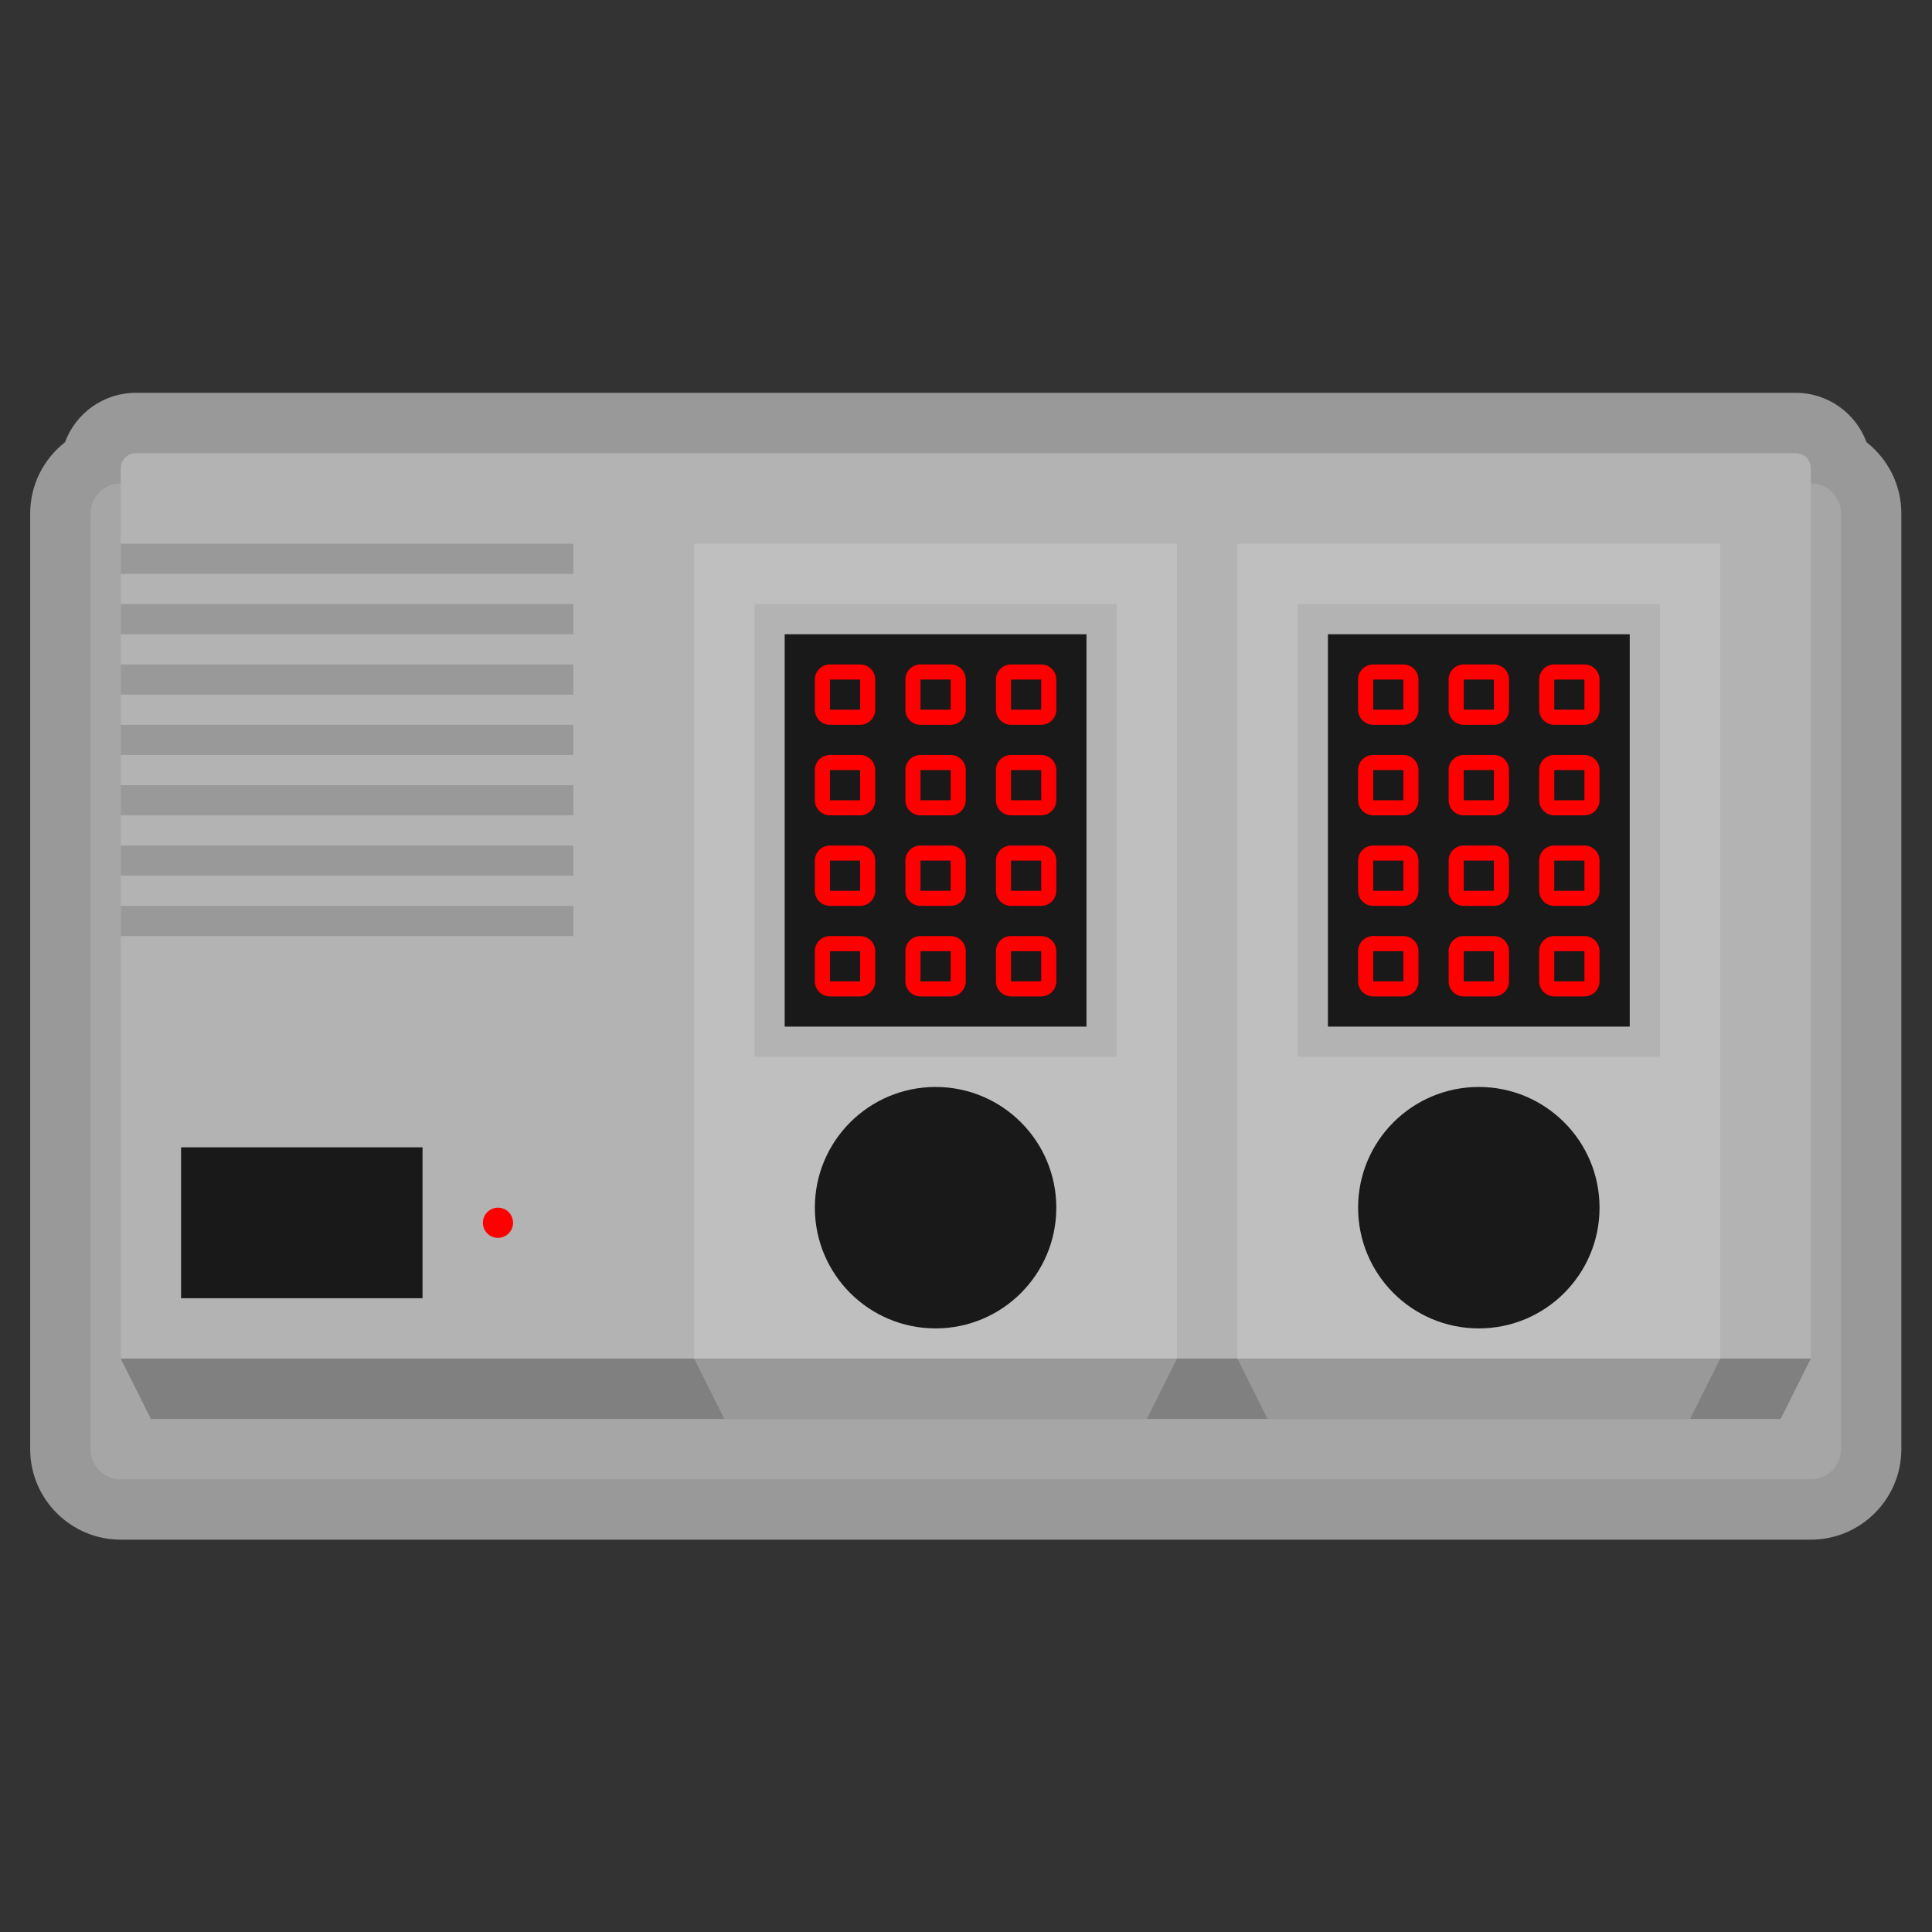 <?xml version="1.0" encoding="UTF-8" standalone="no"?>
<svg
   xmlns:dc="http://purl.org/dc/elements/1.1/"
   xmlns:cc="http://creativecommons.org/ns#"
   xmlns:rdf="http://www.w3.org/1999/02/22-rdf-syntax-ns#"
   xmlns:svg="http://www.w3.org/2000/svg"
   xmlns="http://www.w3.org/2000/svg"
   viewBox="0 0 341.333 341.333"
   height="256"
   width="256"
   xml:space="preserve"
   id="svg2"
   version="1.1"><rect x="0" y="0" width="341.333" height="341.333" fill="#333333" stroke="none"/><defs
     id="defs6"><clipPath
       id="clipPath18"
       clipPathUnits="userSpaceOnUse"><path
         id="path16"
         d="M 0,256 H 256 V 0 H 0 Z" /></clipPath><clipPath
       id="clipPath26"
       clipPathUnits="userSpaceOnUse"><path
         id="path24"
         d="M 4,204 H 252 V 52 H 4 Z" /></clipPath></defs><g
     transform="matrix(1.333,0,0,-1.333,0,341.333)"
     id="g10"><g
       id="g12"><g
         clip-path="url(#clipPath18)"
         id="g14"><g
           id="g20"><g
             id="g22" /><g
             id="g34"><g
               style="opacity:0.5"
               id="g32"
               clip-path="url(#clipPath26)"><g
                 id="g30"
                 transform="translate(247.386,197.452)"><path
                   id="path28"
                   style="fill:#ffffff;fill-opacity:1;fill-rule:nonzero;stroke:none"
                   d="m 0,0 c -1.408,3.818 -5.084,6.548 -9.386,6.548 h -220 c -4.301,0 -7.977,-2.73 -9.386,-6.548 -2.807,-2.199 -4.614,-5.618 -4.614,-9.452 v -124 c 0,-6.617 5.384,-12 12,-12 h 224 c 6.617,0 12,5.383 12,12 v 124 C 4.614,-5.618 2.807,-2.199 0,0" /></g></g></g></g><g
           transform="translate(240,60)"
           id="g36"><path
             id="path38"
             style="fill:#a6a6a6;fill-opacity:1;fill-rule:nonzero;stroke:none"
             d="m 0,0 h -224 c -2.209,0 -4,1.791 -4,4 v 124 c 0,2.209 1.791,4 4,4 H 0 c 2.209,0 4,-1.791 4,-4 V 4 C 4,1.791 2.209,0 0,0" /></g><g
           transform="translate(240,76)"
           id="g40"><path
             id="path42"
             style="fill:#b3b3b3;fill-opacity:1;fill-rule:nonzero;stroke:none"
             d="m 0,0 h -224 v 118 c 0,1.104 0.896,2 2,2 H -2 c 1.104,0 2,-0.896 2,-2 z" /></g><g
           transform="translate(236,68)"
           id="g44"><path
             id="path46"
             style="fill:#808080;fill-opacity:1;fill-rule:nonzero;stroke:none"
             d="m 0,0 h -216 l -4,8 H 4 Z" /></g><path
           id="path48"
           style="fill:#999999;fill-opacity:1;fill-rule:nonzero;stroke:none"
           d="M 76,180 H 16 v 4 h 60 z" /><path
           id="path50"
           style="fill:#999999;fill-opacity:1;fill-rule:nonzero;stroke:none"
           d="M 76,172 H 16 v 4 h 60 z" /><path
           id="path52"
           style="fill:#999999;fill-opacity:1;fill-rule:nonzero;stroke:none"
           d="M 76,164 H 16 v 4 h 60 z" /><path
           id="path54"
           style="fill:#999999;fill-opacity:1;fill-rule:nonzero;stroke:none"
           d="M 76,156 H 16 v 4 h 60 z" /><path
           id="path56"
           style="fill:#999999;fill-opacity:1;fill-rule:nonzero;stroke:none"
           d="M 76,148 H 16 v 4 h 60 z" /><path
           id="path58"
           style="fill:#999999;fill-opacity:1;fill-rule:nonzero;stroke:none"
           d="M 76,140 H 16 v 4 h 60 z" /><path
           id="path60"
           style="fill:#999999;fill-opacity:1;fill-rule:nonzero;stroke:none"
           d="M 76,132 H 16 v 4 h 60 z" /><path
           id="path62"
           style="fill:#191919;fill-opacity:1;fill-rule:nonzero;stroke:none"
           d="M 56,84 H 24 v 20 h 32 z" /><g
           transform="translate(68,94)"
           id="g64"><path
             id="path66"
             style="fill:#ff0000;fill-opacity:1;fill-rule:nonzero;stroke:none"
             d="m 0,0 c 0,-1.104 -0.896,-2 -2,-2 -1.104,0 -2,0.896 -2,2 0,1.104 0.896,2 2,2 1.104,0 2,-0.896 2,-2" /></g><path
           id="path68"
           style="fill:#bfbfbf;fill-opacity:1;fill-rule:nonzero;stroke:none"
           d="M 156,76 H 92 v 108 h 64 z" /><g
           transform="translate(140,96)"
           id="g70"><path
             id="path72"
             style="fill:#191919;fill-opacity:1;fill-rule:nonzero;stroke:none"
             d="m 0,0 c 0,-8.837 -7.163,-16 -16,-16 -8.836,0 -16,7.163 -16,16 0,8.837 7.164,16 16,16 C -7.163,16 0,8.837 0,0" /></g><path
           id="path74"
           style="fill:#b3b3b3;fill-opacity:1;fill-rule:nonzero;stroke:none"
           d="m 148,116 h -48 v 60 h 48 z" /><path
           id="path76"
           style="fill:#191919;fill-opacity:1;fill-rule:nonzero;stroke:none"
           d="m 144,120 h -40 v 52 h 40 z" /><g
           transform="translate(114,168)"
           id="g78"><path
             id="path80"
             style="fill:#ff0000;fill-opacity:1;fill-rule:nonzero;stroke:none"
             d="m 0,0 h -4 c -1.104,0 -2,-0.896 -2,-2 v -4 c 0,-1.104 0.896,-2 2,-2 h 4 c 1.104,0 2,0.896 2,2 v 4 C 2,-0.896 1.104,0 0,0 m 0,-6 h -4 v 4 h 4 z" /></g><g
           transform="translate(126,168)"
           id="g82"><path
             id="path84"
             style="fill:#ff0000;fill-opacity:1;fill-rule:nonzero;stroke:none"
             d="m 0,0 h -4 c -1.104,0 -2,-0.896 -2,-2 v -4 c 0,-1.104 0.896,-2 2,-2 h 4 c 1.104,0 2,0.896 2,2 v 4 C 2,-0.896 1.104,0 0,0 m 0,-6 h -4 v 4 h 4 z" /></g><g
           transform="translate(138,168)"
           id="g86"><path
             id="path88"
             style="fill:#ff0000;fill-opacity:1;fill-rule:nonzero;stroke:none"
             d="m 0,0 h -4 c -1.104,0 -2,-0.896 -2,-2 v -4 c 0,-1.104 0.896,-2 2,-2 h 4 c 1.104,0 2,0.896 2,2 v 4 C 2,-0.896 1.104,0 0,0 m 0,-6 h -4 v 4 h 4 z" /></g><g
           transform="translate(114,156)"
           id="g90"><path
             id="path92"
             style="fill:#ff0000;fill-opacity:1;fill-rule:nonzero;stroke:none"
             d="m 0,0 h -4 c -1.104,0 -2,-0.896 -2,-2 v -4 c 0,-1.104 0.896,-2 2,-2 h 4 c 1.104,0 2,0.896 2,2 v 4 C 2,-0.896 1.104,0 0,0 m 0,-6 h -4 v 4 h 4 z" /></g><g
           transform="translate(126,156)"
           id="g94"><path
             id="path96"
             style="fill:#ff0000;fill-opacity:1;fill-rule:nonzero;stroke:none"
             d="m 0,0 h -4 c -1.104,0 -2,-0.896 -2,-2 v -4 c 0,-1.104 0.896,-2 2,-2 h 4 c 1.104,0 2,0.896 2,2 v 4 C 2,-0.896 1.104,0 0,0 m 0,-6 h -4 v 4 h 4 z" /></g><g
           transform="translate(138,156)"
           id="g98"><path
             id="path100"
             style="fill:#ff0000;fill-opacity:1;fill-rule:nonzero;stroke:none"
             d="m 0,0 h -4 c -1.104,0 -2,-0.896 -2,-2 v -4 c 0,-1.104 0.896,-2 2,-2 h 4 c 1.104,0 2,0.896 2,2 v 4 C 2,-0.896 1.104,0 0,0 m 0,-6 h -4 v 4 h 4 z" /></g><g
           transform="translate(114,144)"
           id="g102"><path
             id="path104"
             style="fill:#ff0000;fill-opacity:1;fill-rule:nonzero;stroke:none"
             d="m 0,0 h -4 c -1.104,0 -2,-0.896 -2,-2 v -4 c 0,-1.104 0.896,-2 2,-2 h 4 c 1.104,0 2,0.896 2,2 v 4 C 2,-0.896 1.104,0 0,0 m 0,-6 h -4 v 4 h 4 z" /></g><g
           transform="translate(126,144)"
           id="g106"><path
             id="path108"
             style="fill:#ff0000;fill-opacity:1;fill-rule:nonzero;stroke:none"
             d="m 0,0 h -4 c -1.104,0 -2,-0.896 -2,-2 v -4 c 0,-1.104 0.896,-2 2,-2 h 4 c 1.104,0 2,0.896 2,2 v 4 C 2,-0.896 1.104,0 0,0 m 0,-6 h -4 v 4 h 4 z" /></g><g
           transform="translate(138,144)"
           id="g110"><path
             id="path112"
             style="fill:#ff0000;fill-opacity:1;fill-rule:nonzero;stroke:none"
             d="m 0,0 h -4 c -1.104,0 -2,-0.896 -2,-2 v -4 c 0,-1.104 0.896,-2 2,-2 h 4 c 1.104,0 2,0.896 2,2 v 4 C 2,-0.896 1.104,0 0,0 m 0,-6 h -4 v 4 h 4 z" /></g><g
           transform="translate(114,132)"
           id="g114"><path
             id="path116"
             style="fill:#ff0000;fill-opacity:1;fill-rule:nonzero;stroke:none"
             d="m 0,0 h -4 c -1.104,0 -2,-0.896 -2,-2 v -4 c 0,-1.104 0.896,-2 2,-2 h 4 c 1.104,0 2,0.896 2,2 v 4 C 2,-0.896 1.104,0 0,0 m 0,-6 h -4 v 4 h 4 z" /></g><g
           transform="translate(126,132)"
           id="g118"><path
             id="path120"
             style="fill:#ff0000;fill-opacity:1;fill-rule:nonzero;stroke:none"
             d="m 0,0 h -4 c -1.104,0 -2,-0.896 -2,-2 v -4 c 0,-1.104 0.896,-2 2,-2 h 4 c 1.104,0 2,0.896 2,2 v 4 C 2,-0.896 1.104,0 0,0 m 0,-6 h -4 v 4 h 4 z" /></g><g
           transform="translate(138,132)"
           id="g122"><path
             id="path124"
             style="fill:#ff0000;fill-opacity:1;fill-rule:nonzero;stroke:none"
             d="m 0,0 h -4 c -1.104,0 -2,-0.896 -2,-2 v -4 c 0,-1.104 0.896,-2 2,-2 h 4 c 1.104,0 2,0.896 2,2 v 4 C 2,-0.896 1.104,0 0,0 m 0,-6 h -4 v 4 h 4 z" /></g><g
           transform="translate(152,68)"
           id="g126"><path
             id="path128"
             style="fill:#999999;fill-opacity:1;fill-rule:nonzero;stroke:none"
             d="m 0,0 h -56 l -4,8 H 4 Z" /></g><path
           id="path130"
           style="fill:#bfbfbf;fill-opacity:1;fill-rule:nonzero;stroke:none"
           d="m 228,76 h -64 v 108 h 64 z" /><g
           transform="translate(212,96)"
           id="g132"><path
             id="path134"
             style="fill:#191919;fill-opacity:1;fill-rule:nonzero;stroke:none"
             d="m 0,0 c 0,-8.837 -7.163,-16 -16,-16 -8.837,0 -16,7.163 -16,16 0,8.837 7.163,16 16,16 C -7.163,16 0,8.837 0,0" /></g><path
           id="path136"
           style="fill:#b3b3b3;fill-opacity:1;fill-rule:nonzero;stroke:none"
           d="m 220,116 h -48 v 60 h 48 z" /><path
           id="path138"
           style="fill:#191919;fill-opacity:1;fill-rule:nonzero;stroke:none"
           d="m 216,120 h -40 v 52 h 40 z" /><g
           transform="translate(186,168)"
           id="g140"><path
             id="path142"
             style="fill:#ff0000;fill-opacity:1;fill-rule:nonzero;stroke:none"
             d="m 0,0 h -4 c -1.104,0 -2,-0.896 -2,-2 v -4 c 0,-1.104 0.896,-2 2,-2 h 4 c 1.104,0 2,0.896 2,2 v 4 C 2,-0.896 1.104,0 0,0 m 0,-6 h -4 v 4 h 4 z" /></g><g
           transform="translate(198,168)"
           id="g144"><path
             id="path146"
             style="fill:#ff0000;fill-opacity:1;fill-rule:nonzero;stroke:none"
             d="m 0,0 h -4 c -1.104,0 -2,-0.896 -2,-2 v -4 c 0,-1.104 0.896,-2 2,-2 h 4 c 1.104,0 2,0.896 2,2 v 4 C 2,-0.896 1.104,0 0,0 m 0,-6 h -4 v 4 h 4 z" /></g><g
           transform="translate(210,168)"
           id="g148"><path
             id="path150"
             style="fill:#ff0000;fill-opacity:1;fill-rule:nonzero;stroke:none"
             d="m 0,0 h -4 c -1.104,0 -2,-0.896 -2,-2 v -4 c 0,-1.104 0.896,-2 2,-2 h 4 c 1.104,0 2,0.896 2,2 v 4 C 2,-0.896 1.104,0 0,0 m 0,-6 h -4 v 4 h 4 z" /></g><g
           transform="translate(186,156)"
           id="g152"><path
             id="path154"
             style="fill:#ff0000;fill-opacity:1;fill-rule:nonzero;stroke:none"
             d="m 0,0 h -4 c -1.104,0 -2,-0.896 -2,-2 v -4 c 0,-1.104 0.896,-2 2,-2 h 4 c 1.104,0 2,0.896 2,2 v 4 C 2,-0.896 1.104,0 0,0 m 0,-6 h -4 v 4 h 4 z" /></g><g
           transform="translate(198,156)"
           id="g156"><path
             id="path158"
             style="fill:#ff0000;fill-opacity:1;fill-rule:nonzero;stroke:none"
             d="m 0,0 h -4 c -1.104,0 -2,-0.896 -2,-2 v -4 c 0,-1.104 0.896,-2 2,-2 h 4 c 1.104,0 2,0.896 2,2 v 4 C 2,-0.896 1.104,0 0,0 m 0,-6 h -4 v 4 h 4 z" /></g><g
           transform="translate(210,156)"
           id="g160"><path
             id="path162"
             style="fill:#ff0000;fill-opacity:1;fill-rule:nonzero;stroke:none"
             d="m 0,0 h -4 c -1.104,0 -2,-0.896 -2,-2 v -4 c 0,-1.104 0.896,-2 2,-2 h 4 c 1.104,0 2,0.896 2,2 v 4 C 2,-0.896 1.104,0 0,0 m 0,-6 h -4 v 4 h 4 z" /></g><g
           transform="translate(186,144)"
           id="g164"><path
             id="path166"
             style="fill:#ff0000;fill-opacity:1;fill-rule:nonzero;stroke:none"
             d="m 0,0 h -4 c -1.104,0 -2,-0.896 -2,-2 v -4 c 0,-1.104 0.896,-2 2,-2 h 4 c 1.104,0 2,0.896 2,2 v 4 C 2,-0.896 1.104,0 0,0 m 0,-6 h -4 v 4 h 4 z" /></g><g
           transform="translate(198,144)"
           id="g168"><path
             id="path170"
             style="fill:#ff0000;fill-opacity:1;fill-rule:nonzero;stroke:none"
             d="m 0,0 h -4 c -1.104,0 -2,-0.896 -2,-2 v -4 c 0,-1.104 0.896,-2 2,-2 h 4 c 1.104,0 2,0.896 2,2 v 4 C 2,-0.896 1.104,0 0,0 m 0,-6 h -4 v 4 h 4 z" /></g><g
           transform="translate(210,144)"
           id="g172"><path
             id="path174"
             style="fill:#ff0000;fill-opacity:1;fill-rule:nonzero;stroke:none"
             d="m 0,0 h -4 c -1.104,0 -2,-0.896 -2,-2 v -4 c 0,-1.104 0.896,-2 2,-2 h 4 c 1.104,0 2,0.896 2,2 v 4 C 2,-0.896 1.104,0 0,0 m 0,-6 h -4 v 4 h 4 z" /></g><g
           transform="translate(186,132)"
           id="g176"><path
             id="path178"
             style="fill:#ff0000;fill-opacity:1;fill-rule:nonzero;stroke:none"
             d="m 0,0 h -4 c -1.104,0 -2,-0.896 -2,-2 v -4 c 0,-1.104 0.896,-2 2,-2 h 4 c 1.104,0 2,0.896 2,2 v 4 C 2,-0.896 1.104,0 0,0 m 0,-6 h -4 v 4 h 4 z" /></g><g
           transform="translate(198,132)"
           id="g180"><path
             id="path182"
             style="fill:#ff0000;fill-opacity:1;fill-rule:nonzero;stroke:none"
             d="m 0,0 h -4 c -1.104,0 -2,-0.896 -2,-2 v -4 c 0,-1.104 0.896,-2 2,-2 h 4 c 1.104,0 2,0.896 2,2 v 4 C 2,-0.896 1.104,0 0,0 m 0,-6 h -4 v 4 h 4 z" /></g><g
           transform="translate(210,132)"
           id="g184"><path
             id="path186"
             style="fill:#ff0000;fill-opacity:1;fill-rule:nonzero;stroke:none"
             d="m 0,0 h -4 c -1.104,0 -2,-0.896 -2,-2 v -4 c 0,-1.104 0.896,-2 2,-2 h 4 c 1.104,0 2,0.896 2,2 v 4 C 2,-0.896 1.104,0 0,0 m 0,-6 h -4 v 4 h 4 z" /></g><g
           transform="translate(224,68)"
           id="g188"><path
             id="path190"
             style="fill:#999999;fill-opacity:1;fill-rule:nonzero;stroke:none"
             d="m 0,0 h -56 l -4,8 H 4 Z" /></g></g></g></g></svg>